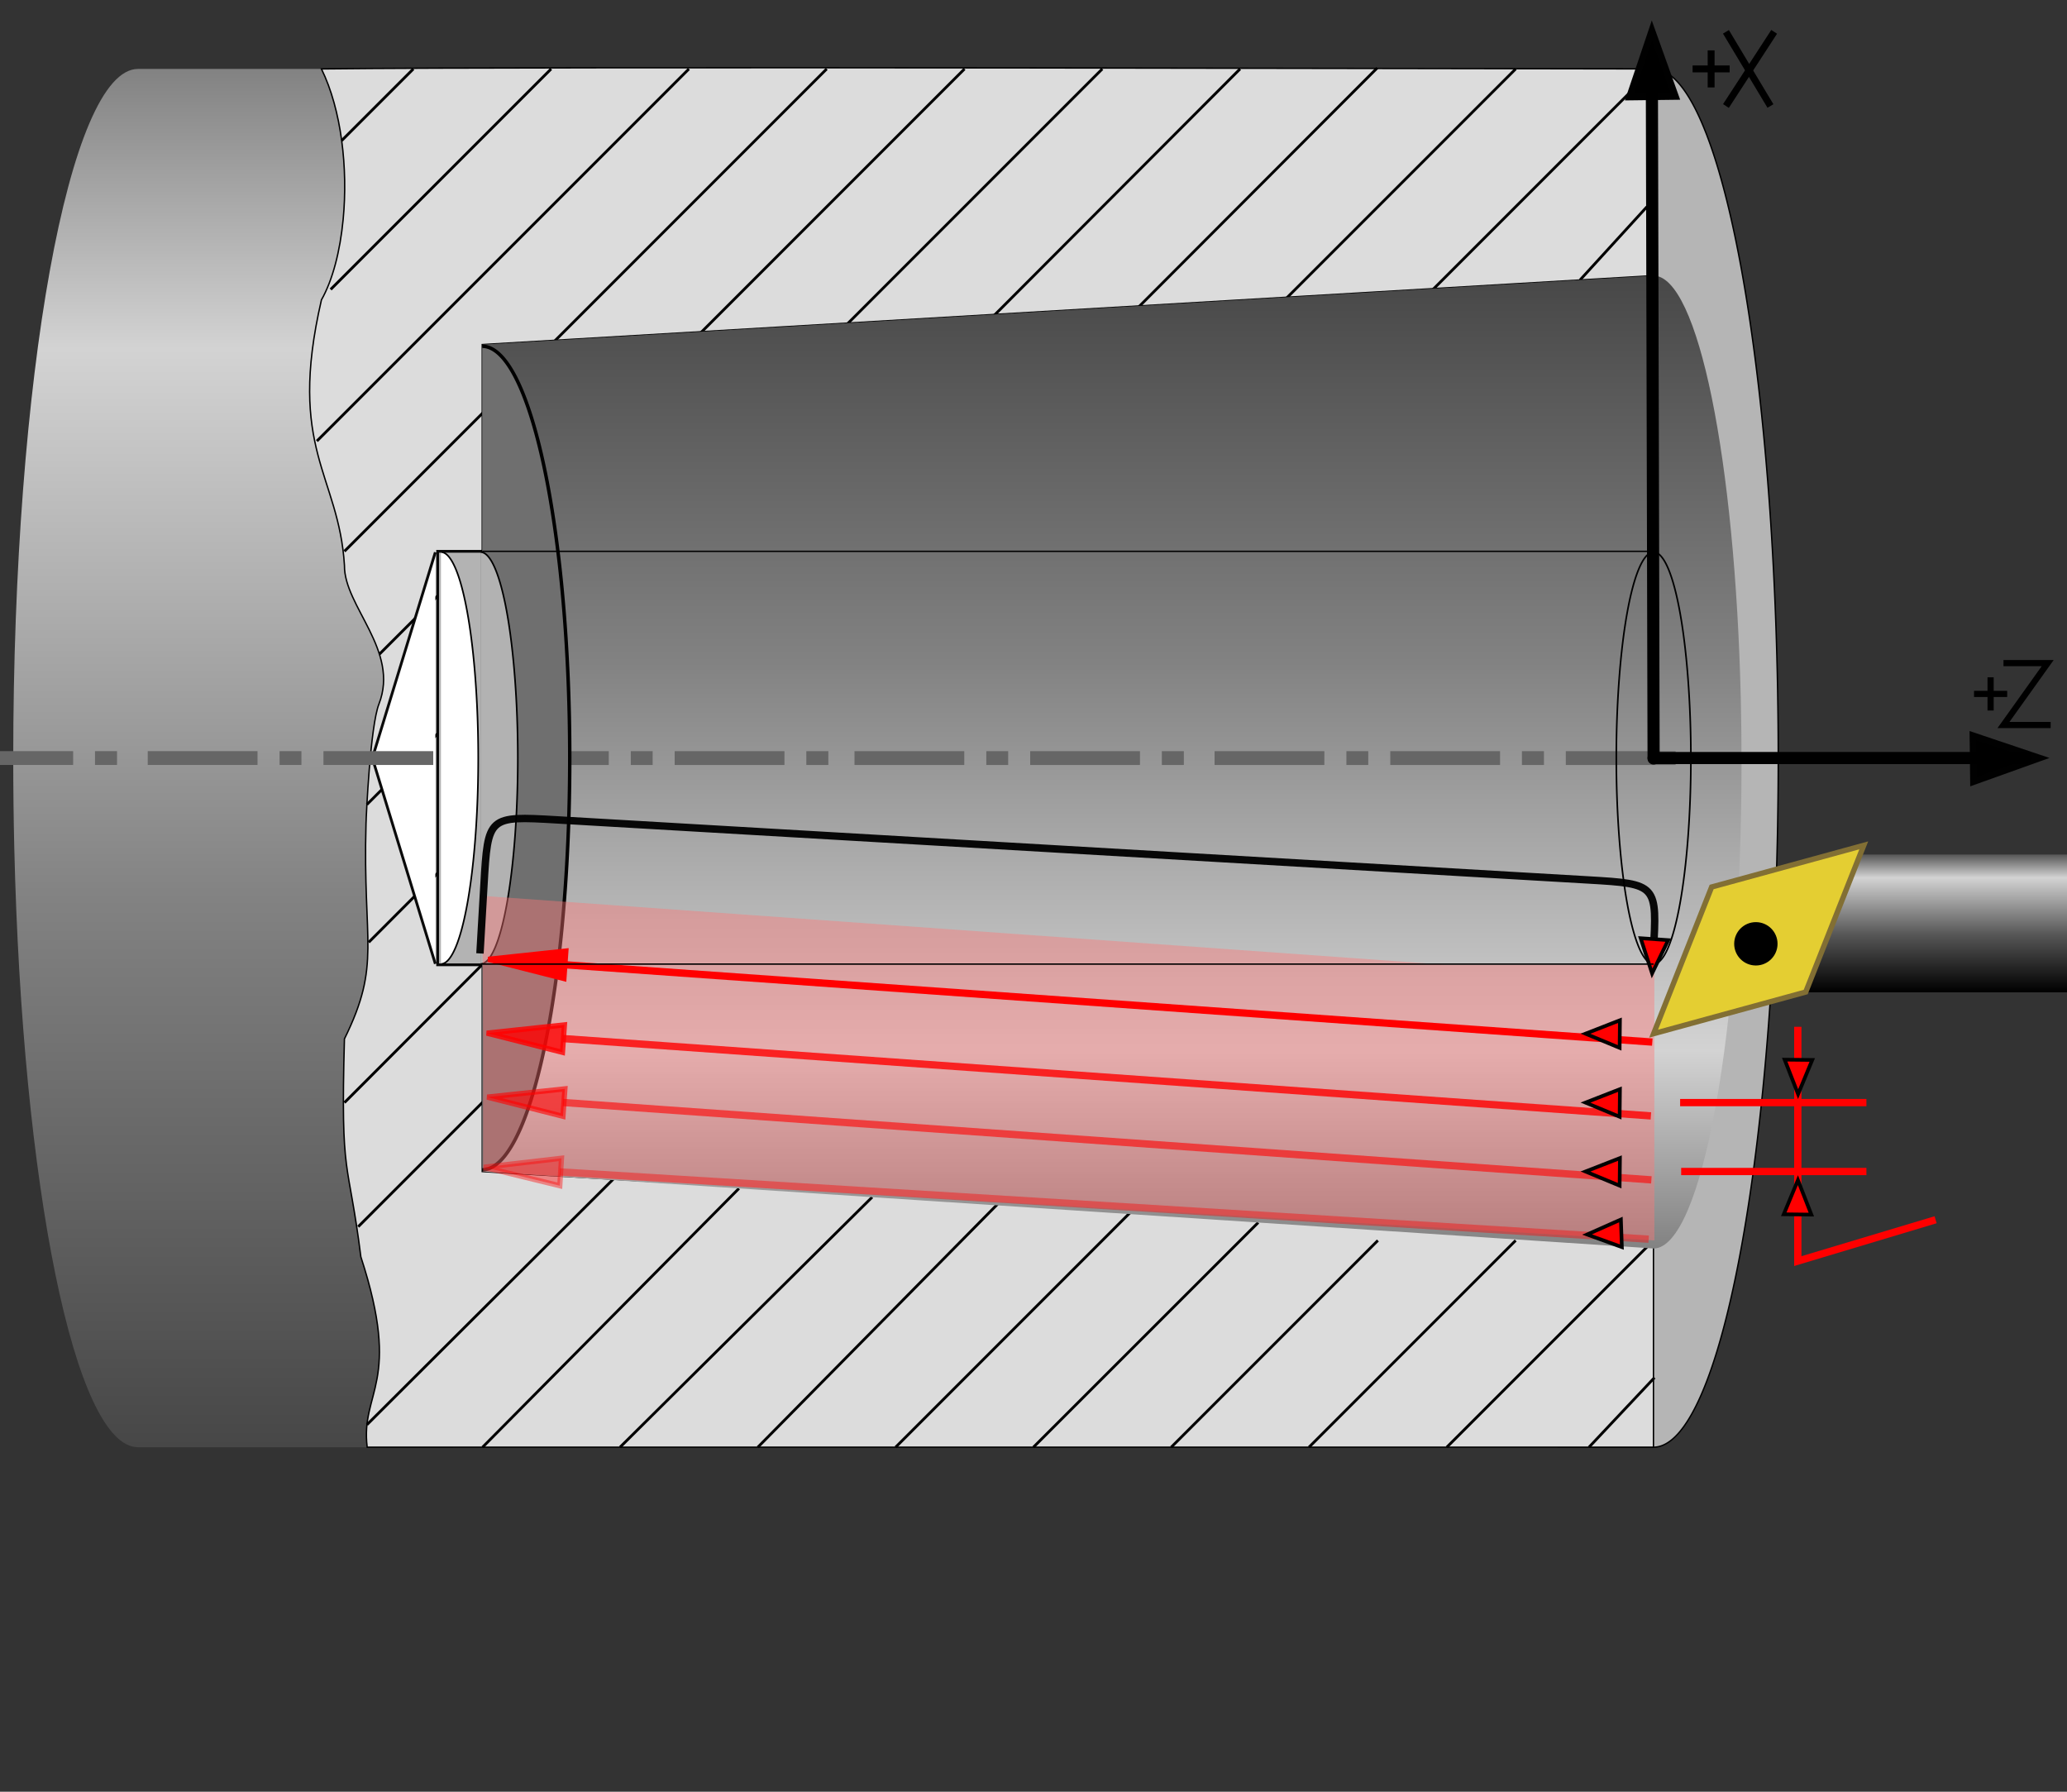 <?xml version="1.0" encoding="UTF-8" standalone="no"?>
<!-- Created with Inkscape (http://www.inkscape.org/) -->

<svg
   id="svg2726"
   sodipodi:version="0.32"
   inkscape:version="1.2.2 (732a01da63, 2022-12-09)"
   width="150"
   height="130"
   version="1.0"
   sodipodi:docname="left_inner_full_ex3d_taper.svg"
   inkscape:output_extension="org.inkscape.output.svg.inkscape"
   viewBox="0 0 150 130"
   xmlns:inkscape="http://www.inkscape.org/namespaces/inkscape"
   xmlns:sodipodi="http://sodipodi.sourceforge.net/DTD/sodipodi-0.dtd"
   xmlns:xlink="http://www.w3.org/1999/xlink"
   xmlns="http://www.w3.org/2000/svg"
   xmlns:svg="http://www.w3.org/2000/svg"
   xmlns:rdf="http://www.w3.org/1999/02/22-rdf-syntax-ns#"
   xmlns:cc="http://creativecommons.org/ns#"
   xmlns:dc="http://purl.org/dc/elements/1.1/">
  <rect x="0" y="0" width="150" height="130" fill="#333333" stroke="none"/>
  <sodipodi:namedview
     inkscape:window-height="1051"
     inkscape:window-width="1773"
     inkscape:pageshadow="2"
     inkscape:pageopacity="0.0"
     guidetolerance="10.0"
     gridtolerance="10.0"
     objecttolerance="5"
     borderopacity="1.0"
     bordercolor="#666666"
     pagecolor="#ffffff"
     id="base"
     showgrid="true"
     showguides="true"
     inkscape:guide-bbox="true"
     inkscape:zoom="2.9217327"
     inkscape:cx="-27.209881"
     inkscape:cy="90.528473"
     inkscape:current-layer="g7545"
     inkscape:object-paths="true"
     inkscape:object-nodes="false"
     inkscape:snap-bbox="true"
     inkscape:snap-nodes="true"
     inkscape:showpageshadow="2"
     inkscape:pagecheckerboard="0"
     inkscape:deskcolor="#d1d1d1"
     inkscape:window-x="-9"
     inkscape:window-y="-9"
     inkscape:window-maximized="1">
    <inkscape:grid
       type="xygrid"
       id="grid5944"
       visible="true"
       enabled="true"
       dotted="false"
       color="#0000ff"
       opacity="0.125"
       empcolor="#0000ff"
       empopacity="0.251"
       empspacing="5"
       spacingx="1px"
       spacingy="1px"
       originx="0"
       originy="0" />
  </sodipodi:namedview>
  <defs
     id="defs2729">
    <linearGradient
       id="linearGradient30178">
      <stop
         style="stop-color:#373737;stop-opacity:1;"
         offset="0"
         id="stop30170" />
      <stop
         id="stop30172"
         offset="0.203"
         style="stop-color:#d3d3d3;stop-opacity:1;" />
      <stop
         style="stop-color:#565656;stop-opacity:1;"
         offset="0.602"
         id="stop30174" />
      <stop
         style="stop-color:#000000;stop-opacity:1;"
         offset="1"
         id="stop30176" />
    </linearGradient>
    <linearGradient
       id="linearGradient3235">
      <stop
         style="stop-color:#828282;stop-opacity:1;"
         offset="0"
         id="stop3237" />
      <stop
         id="stop3243"
         offset="0.203"
         style="stop-color:#d3d3d3;stop-opacity:1;" />
      <stop
         style="stop-color:#828282;stop-opacity:1;"
         offset="0.602"
         id="stop3245" />
      <stop
         style="stop-color:#474747;stop-opacity:1;"
         offset="1"
         id="stop3239" />
    </linearGradient>
    <linearGradient
       inkscape:collect="always"
       xlink:href="#linearGradient3235"
       id="linearGradient9665"
       gradientUnits="userSpaceOnUse"
       gradientTransform="matrix(0.301,0,0,0.994,88.499,-34.72)"
       x1="50"
       y1="40"
       x2="50"
       y2="140"
       spreadMethod="reflect" />
    <linearGradient
       inkscape:collect="always"
       xlink:href="#linearGradient3235"
       id="linearGradient22127"
       gradientUnits="userSpaceOnUse"
       gradientTransform="matrix(-0.213,0,0,-0.702,138.372,118.181)"
       x1="50"
       y1="40"
       x2="50"
       y2="140"
       spreadMethod="reflect" />
    <linearGradient
       inkscape:collect="always"
       xlink:href="#linearGradient30178"
       id="linearGradient29752"
       gradientUnits="userSpaceOnUse"
       gradientTransform="matrix(0.03,0,0,0.104,138.472,57.411)"
       x1="50"
       y1="40"
       x2="50"
       y2="140"
       spreadMethod="reflect" />
  </defs>
  <path
     style="display:inline;overflow:visible;visibility:visible;fill:url(#linearGradient29752);fill-opacity:1;fill-rule:evenodd;stroke:none;stroke-width:0.056;stroke-linecap:butt;stroke-linejoin:bevel;stroke-miterlimit:4;stroke-dashoffset:4.8;stroke-opacity:1;marker:none;marker-start:none;marker-mid:none;marker-end:none;enable-background:accumulate"
     d="M 160,72 V 62 h -25 c -0.994,3.126 -3.006,6.874 -4,10"
     id="path2413-1-2-7"
     sodipodi:nodetypes="cccc" />
  <g
     id="g28459"
     transform="matrix(0.524,0,0,0.524,70.599,28.499)">
    <path
       d="m 149.266,46 h -6.533 l 6.123,-8.574 -6.123,9e-6"
       fill="none"
       stroke="#000000"
       stroke-miterlimit="10"
       pointer-events="none"
       id="path5657"
       style="stroke-width:0.854" />
    <path
       d="m 138.652,41.696 h 4.594"
       fill="none"
       stroke="#000000"
       stroke-miterlimit="10"
       pointer-events="none"
       id="path5659"
       style="stroke-width:0.854" />
    <path
       d="m 140.949,39.399 v 4.594"
       fill="none"
       stroke="#000000"
       stroke-miterlimit="10"
       pointer-events="none"
       id="path5661"
       style="stroke-width:0.854" />
  </g>
  <g
     id="g12510"
     transform="matrix(1.002,0,0,1.006,-43.486,-0.072)">
    <path
       style="display:inline;overflow:visible;visibility:visible;fill:url(#linearGradient9665);fill-opacity:1;fill-rule:evenodd;stroke:none;stroke-width:0.547;stroke-linecap:butt;stroke-linejoin:bevel;stroke-miterlimit:4;stroke-dashoffset:4.8;stroke-opacity:1;marker:none;marker-start:none;marker-mid:none;marker-end:none;enable-background:accumulate"
       d="m 163.15,104.449 c -4.988,0 0.942,-22.466 0.942,-49.703 0,-27.436 -5.931,-49.704 -0.942,-49.704 L 53.395,5.043 c -4.988,0 -9.037,22.267 -9.037,49.703 0,2.197 0.026,4.36 0.076,6.482 0.578,24.377 4.372,43.221 8.961,43.221"
       id="path2413-1-2"
       sodipodi:nodetypes="csccssc" />
    <ellipse
       id="path3226-5-5-1"
       style="display:inline;overflow:visible;visibility:visible;fill:#ffffff;fill-opacity:1;fill-rule:evenodd;stroke:#000000;stroke-width:0.27;stroke-linecap:butt;stroke-linejoin:bevel;stroke-miterlimit:4;stroke-dasharray:none;stroke-dashoffset:4.8;stroke-opacity:1;marker:none;marker-start:none;marker-mid:none;marker-end:none;enable-background:accumulate"
       cx="162.812"
       cy="54.745"
       rx="6.326"
       ry="34.792" />
    <rect
       style="fill:#ffffff;fill-opacity:1;stroke:none;stroke-width:1.46;stroke-linejoin:round;stroke-opacity:0.4"
       id="rect7635"
       width="84.825"
       height="69.585"
       x="78.325"
       y="19.953" />
    <path
       style="fill:#dcdcdc;fill-opacity:1;stroke:#000000;stroke-width:0.1;stroke-dasharray:none;stroke-opacity:1"
       d="M 163.15,104.449 V 89.538 L 78.325,84.567 V 24.923 L 163.15,19.953 V 5.042 c -8.328,-1.82e-5 -80.609,-0.193 -96.47,5.093e-4 1.455,2.961 1.925,7.172 1.573,10.845 -0.219,2.29 -0.757,4.371 -1.573,5.811 -2.511,10.801 1.261,12.584 1.666,19.155 -0.039,2.942 4.009,6.135 2.498,9.994 -0.627,1.603 -0.918,7.965 -0.937,8.641 -0.245,8.679 1.13,10.073 -1.562,15.511 -0.287,10.388 0.27,8.419 1.19,15.722 3.007,9.177 -0.04,9.686 0.458,13.726 z"
       id="path1015-4"
       sodipodi:nodetypes="cscccccsccsscccc" />
    <g
       id="g9732"
       transform="matrix(-1.886,0.017,-0.017,-1.886,883.726,198.656)">
      <path
         sodipodi:end="3.9269012"
         sodipodi:start="2.2773352"
         d="m 378.376,95.213 a 3.37,20.001 0 0 1 -1.18,-14.423 3.37,20.001 0 0 1 0.984,-14.931"
         sodipodi:ry="20.000673"
         sodipodi:rx="3.3701088"
         sodipodi:cy="80.000511"
         sodipodi:cx="380.5643"
         id="path3265-2"
         style="display:inline;overflow:visible;visibility:visible;fill:none;fill-opacity:1;fill-rule:evenodd;stroke:#646464;stroke-width:0.53;stroke-linecap:butt;stroke-linejoin:bevel;stroke-miterlimit:4;stroke-dasharray:none;stroke-dashoffset:4.8;stroke-opacity:1;marker:none;marker-start:none;marker-mid:none;marker-end:none;enable-background:accumulate"
         sodipodi:type="arc"
         sodipodi:arc-type="arc"
         sodipodi:open="true" />
      <path
         sodipodi:type="arc"
         style="display:inline;overflow:visible;visibility:visible;fill:none;fill-opacity:1;fill-rule:evenodd;stroke:#646464;stroke-width:0.53;stroke-linecap:butt;stroke-linejoin:bevel;stroke-miterlimit:4;stroke-dasharray:none;stroke-dashoffset:4.8;stroke-opacity:1;marker:none;marker-start:none;marker-mid:none;marker-end:none;enable-background:accumulate"
         id="path3796-8"
         sodipodi:cx="380.5643"
         sodipodi:cy="80.000511"
         sodipodi:rx="3.3701088"
         sodipodi:ry="20.000673"
         d="m 379.791,99.467 a 3.37,20.001 0 0 1 -2.511,-23.951 3.37,20.001 0 0 1 4.022,-15.032"
         sodipodi:start="1.8024"
         sodipodi:end="4.9330226"
         sodipodi:arc-type="arc"
         sodipodi:open="true" />
      <path
         style="fill:#646464;fill-opacity:1;fill-rule:evenodd;stroke:none;stroke-width:0.53px;stroke-linecap:butt;stroke-linejoin:miter;stroke-opacity:1"
         d="M 379.854,99.94 C 380,100.1 380.107,99.49 380,99.1 379.098,96.89 378.972,95.02 378.739,93 l -1.025,2.63 c 0.624,2.54 1.393,4.12 2.152,4.34 z"
         id="Arrow_C-1"
         sodipodi:nodetypes="cccccc"
         inkscape:transform-center-x="0.76712615"
         inkscape:transform-center-y="-2.9786" />
    </g>
    <path
       style="fill:#ffffff;fill-opacity:1;stroke:#000000;stroke-width:0.199;stroke-linejoin:round;stroke-dasharray:none;stroke-opacity:1"
       d="M 73.335,5.042 68.146,10.211"
       id="path16344" />
    <path
       style="fill:#ffffff;fill-opacity:1;stroke:#000000;stroke-width:0.199;stroke-linejoin:round;stroke-dasharray:none;stroke-opacity:1"
       d="M 83.314,5.042 67.347,20.947"
       id="path16661"
       sodipodi:nodetypes="cc" />
    <path
       style="fill:#ffffff;fill-opacity:1;stroke:#000000;stroke-width:0.199;stroke-linejoin:round;stroke-dasharray:none;stroke-opacity:1"
       d="M 93.294,5.042 66.349,31.882"
       id="path16663" />
    <path
       style="fill:#ffffff;fill-opacity:1;stroke:#000000;stroke-width:0.199;stroke-linejoin:round;stroke-dasharray:none;stroke-opacity:1"
       d="M 103.273,5.042 68.345,39.834"
       id="path16665" />
    <path
       style="fill:#ffffff;fill-opacity:1;stroke:#000000;stroke-width:0.199;stroke-linejoin:round;stroke-dasharray:none;stroke-opacity:1"
       d="M 113.253,5.042 70.877,47.253"
       id="path16667" />
    <path
       style="fill:#ffffff;fill-opacity:1;stroke:#000000;stroke-width:0.199;stroke-linejoin:round;stroke-dasharray:none;stroke-opacity:1"
       d="M 123.232,5.042 69.972,58.095"
       id="path16785" />
    <path
       style="fill:#ffffff;fill-opacity:1;stroke:#000000;stroke-width:0.199;stroke-linejoin:round;stroke-dasharray:none;stroke-opacity:1"
       d="M 133.211,5.042 70.104,68.031"
       id="path16787" />
    <path
       style="fill:#ffffff;fill-opacity:1;stroke:#000000;stroke-width:0.199;stroke-linejoin:round;stroke-dasharray:none;stroke-opacity:1"
       d="M 143.144,4.972 68.345,79.597"
       id="path16789" />
    <path
       style="fill:#ffffff;fill-opacity:1;stroke:#000000;stroke-width:0.199;stroke-linejoin:round;stroke-dasharray:none;stroke-opacity:1"
       d="M 153.17,5.042 69.343,88.544"
       id="path16791" />
    <path
       style="fill:#ffffff;fill-opacity:1;stroke:#000000;stroke-width:0.199;stroke-linejoin:round;stroke-dasharray:none;stroke-opacity:1"
       d="M 163.15,5.042 147.183,20.947"
       id="path16793"
       sodipodi:nodetypes="cc" />
    <path
       style="fill:#ffffff;fill-opacity:1;stroke:#000000;stroke-width:0.199;stroke-linejoin:round;stroke-dasharray:none;stroke-opacity:1"
       d="M 96.917,85.786 78.347,104.449"
       id="path16795"
       sodipodi:nodetypes="cc" />
    <path
       style="fill:#ffffff;fill-opacity:1;stroke:#000000;stroke-width:0.199;stroke-linejoin:round;stroke-dasharray:none;stroke-opacity:1"
       d="M 106.563,86.415 88.304,104.449"
       id="path16797"
       sodipodi:nodetypes="cc" />
    <path
       style="fill:#ffffff;fill-opacity:1;stroke:#000000;stroke-width:0.199;stroke-linejoin:round;stroke-dasharray:none;stroke-opacity:1"
       d="M 115.747,86.816 98.283,104.449"
       id="path16799"
       sodipodi:nodetypes="cc" />
    <path
       style="fill:#ffffff;fill-opacity:1;stroke:#000000;stroke-width:0.199;stroke-linejoin:round;stroke-dasharray:none;stroke-opacity:1"
       d="M 125.228,87.55 108.263,104.449"
       id="path16801"
       sodipodi:nodetypes="cc" />
    <path
       style="fill:#ffffff;fill-opacity:1;stroke:#000000;stroke-width:0.199;stroke-linejoin:round;stroke-dasharray:none;stroke-opacity:1"
       d="m 134.525,88.244 -16.283,16.205"
       id="path16803"
       sodipodi:nodetypes="cc" />
    <path
       style="fill:#ffffff;fill-opacity:1;stroke:#000000;stroke-width:0.199;stroke-linejoin:round;stroke-dasharray:none;stroke-opacity:1"
       d="M 143.191,89.538 128.222,104.449"
       id="path16805" />
    <path
       style="fill:#ffffff;fill-opacity:1;stroke:#000000;stroke-width:0.199;stroke-linejoin:round;stroke-dasharray:none;stroke-opacity:1"
       d="M 153.17,89.538 138.201,104.449"
       id="path16807" />
    <path
       style="fill:#ffffff;fill-opacity:1;stroke:#000000;stroke-width:0.199;stroke-linejoin:round;stroke-dasharray:none;stroke-opacity:1"
       d="M 163.15,89.538 148.181,104.449"
       id="path16809" />
    <path
       id="path3226-5-5"
       style="display:inline;overflow:visible;visibility:visible;fill:#b5b5b5;fill-opacity:1;fill-rule:evenodd;stroke:#000000;stroke-width:0.1;stroke-linecap:butt;stroke-linejoin:bevel;stroke-miterlimit:4;stroke-dasharray:none;stroke-dashoffset:4.8;stroke-opacity:1;marker:none;marker-start:none;marker-mid:none;marker-end:none;enable-background:accumulate"
       sodipodi:type="arc"
       sodipodi:cx="163.14966"
       sodipodi:cy="54.746788"
       sodipodi:rx="9.0363922"
       sodipodi:ry="49.701965"
       sodipodi:start="4.712389"
       sodipodi:end="1.5707963"
       sodipodi:arc-type="slice"
       d="m 163.15,5.045 a 9.036,49.702 0 0 1 9.036,49.702 9.036,49.702 0 0 1 -9.036,49.702 V 54.747 Z" />
    <path
       style="fill:#ffffff;fill-opacity:1;stroke:#000000;stroke-width:0.199;stroke-linejoin:round;stroke-dasharray:none;stroke-opacity:1"
       d="m 163.222,99.431 -4.742,5.017"
       id="path16811" />
    <path
       style="fill:#ffffff;fill-opacity:1;stroke:#000000;stroke-width:0.199;stroke-linejoin:round;stroke-dasharray:none;stroke-opacity:1"
       d="m 157.832,20.265 4.844,-5.282"
       id="path16813"
       sodipodi:nodetypes="cc" />
    <path
       style="fill:#ffffff;stroke:#000000;stroke-width:0.199;stroke-opacity:0.957;stroke-dasharray:none"
       d="m 74.927,39.904 -4.56,14.841 4.56,14.841"
       id="path9038"
       sodipodi:nodetypes="ccc" />
    <rect
       style="fill:#b3b3b3;stroke:#000000;stroke-width:0.199;stroke-dasharray:none;stroke-opacity:0.957;fill-opacity:1"
       id="rect6771"
       width="3.23"
       height="29.822"
       x="75.094"
       y="39.834" />
    <path
       d="m 166.348,54.745 h 1.583"
       fill="none"
       stroke="#666666"
       stroke-miterlimit="10"
       pointer-events="none"
       id="path5625-1-3"
       style="stroke-width:0.996;stroke-dasharray:none" />
    <path
       style="fill:#ffffff;fill-opacity:1;stroke:#000000;stroke-width:0.199;stroke-linejoin:round;stroke-dasharray:none;stroke-opacity:1"
       d="M 87.811,85.119 69.976,102.824"
       id="path18460"
       sodipodi:nodetypes="cc" />
    <path
       style="display:inline;overflow:visible;visibility:visible;fill:url(#linearGradient22127);fill-opacity:1;fill-rule:evenodd;stroke:none;stroke-width:0.386;stroke-linecap:butt;stroke-linejoin:bevel;stroke-miterlimit:4;stroke-dashoffset:4.8;stroke-opacity:1;marker:none;marker-start:none;marker-mid:none;marker-end:none;enable-background:accumulate"
       d="m 78.325,24.923 c 4.99,4.97 4.99,54.674 0,59.644 l 84.825,5.549 c 3.521,0 6.378,-15.717 6.378,-35.082 0,-1.55 -0.02,-3.077 -0.054,-4.575 -0.408,-17.206 -3.086,-30.507 -6.325,-30.507"
       id="path2413-1-2-4"
       sodipodi:nodetypes="cccssc" />
    <path
       d="m 92.262,54.745 h 7.951"
       fill="none"
       stroke="#666666"
       stroke-miterlimit="10"
       pointer-events="none"
       id="path5627-7"
       style="stroke-width:0.996;stroke-dasharray:none" />
    <path
       d="m 101.796,54.745 1.595,-1.2e-5"
       fill="none"
       stroke="#666666"
       stroke-miterlimit="10"
       pointer-events="none"
       id="path5629-0"
       style="stroke-width:0.996;stroke-dasharray:none" />
    <path
       d="m 131.364,54.745 h 7.951"
       fill="none"
       stroke="#666666"
       stroke-miterlimit="10"
       pointer-events="none"
       id="path5615-7-1"
       style="stroke-width:0.996;stroke-dasharray:none" />
    <path
       d="m 140.911,54.745 h 1.583"
       fill="none"
       stroke="#666666"
       stroke-miterlimit="10"
       pointer-events="none"
       id="path5617-0-9"
       style="stroke-width:0.996;stroke-dasharray:none" />
    <path
       d="m 144.089,54.745 7.951,-1.2e-5"
       fill="none"
       stroke="#666666"
       stroke-miterlimit="10"
       pointer-events="none"
       id="path5619-9-5"
       style="stroke-width:0.996;stroke-dasharray:none" />
    <path
       d="m 153.623,54.745 h 1.595"
       fill="none"
       stroke="#666666"
       stroke-miterlimit="10"
       pointer-events="none"
       id="path5621-7-7"
       style="stroke-width:0.996;stroke-dasharray:none" />
    <path
       d="m 156.801,54.745 h 7.951"
       fill="none"
       stroke="#666666"
       stroke-miterlimit="10"
       pointer-events="none"
       id="path5623-2-3"
       style="stroke-width:0.996;stroke-dasharray:none" />
    <path
       d="m 105.285,54.745 h 7.951"
       fill="none"
       stroke="#666666"
       stroke-miterlimit="10"
       pointer-events="none"
       id="path5623-4"
       style="stroke-width:0.996;stroke-dasharray:none" />
    <path
       d="m 114.832,54.745 h 1.583"
       fill="none"
       stroke="#666666"
       stroke-miterlimit="10"
       pointer-events="none"
       id="path5625-7"
       style="stroke-width:0.996;stroke-dasharray:none" />
    <path
       d="m 118.01,54.745 h 7.951"
       fill="none"
       stroke="#666666"
       stroke-miterlimit="10"
       pointer-events="none"
       id="path5627-2"
       style="stroke-width:0.996;stroke-dasharray:none" />
    <path
       d="m 127.544,54.745 1.595,-1.3e-5"
       fill="none"
       stroke="#666666"
       stroke-miterlimit="10"
       pointer-events="none"
       id="path5629-2"
       style="stroke-width:0.996;stroke-dasharray:none" />
    <path
       d="m 40.746,54.745 h 7.951"
       fill="none"
       stroke="#666666"
       stroke-miterlimit="10"
       pointer-events="none"
       id="path5627"
       style="stroke-width:0.996;stroke-dasharray:none" />
    <path
       d="m 89.084,54.745 h 1.583"
       fill="none"
       stroke="#666666"
       stroke-miterlimit="10"
       pointer-events="none"
       id="path5625-1"
       style="stroke-width:0.996;stroke-dasharray:none" />
    <path
       d="m 79.537,54.745 h 7.951"
       fill="none"
       stroke="#666666"
       stroke-miterlimit="10"
       pointer-events="none"
       id="path5623-2"
       style="stroke-width:0.996;stroke-dasharray:none" />
    <path
       d="m 54.1,54.745 h 7.951"
       fill="none"
       stroke="#666666"
       stroke-miterlimit="10"
       pointer-events="none"
       id="path5615-7"
       style="stroke-width:0.996;stroke-dasharray:none" />
    <path
       d="m 63.647,54.745 h 1.583"
       fill="none"
       stroke="#666666"
       stroke-miterlimit="10"
       pointer-events="none"
       id="path5617-0"
       style="stroke-width:0.996;stroke-dasharray:none" />
    <path
       d="m 66.825,54.745 7.951,-1.2e-5"
       fill="none"
       stroke="#666666"
       stroke-miterlimit="10"
       pointer-events="none"
       id="path5619-9"
       style="stroke-width:0.996;stroke-dasharray:none" />
    <path
       d="m 76.359,54.745 h 1.595"
       fill="none"
       stroke="#666666"
       stroke-miterlimit="10"
       pointer-events="none"
       id="path5621-7"
       style="stroke-width:0.996;stroke-dasharray:none" />
    <path
       d="m 50.28,54.745 1.595,-1.3e-5"
       fill="none"
       stroke="#666666"
       stroke-miterlimit="10"
       pointer-events="none"
       id="path5629"
       style="stroke-width:0.996;stroke-dasharray:none" />
  </g>
  <path
     id="path3226-5-5-1-3"
     style="display:inline;overflow:visible;visibility:visible;fill:#6f6f6f;fill-opacity:1;fill-rule:evenodd;stroke:#000000;stroke-width:0.251;stroke-linecap:butt;stroke-linejoin:bevel;stroke-miterlimit:4;stroke-dasharray:none;stroke-dashoffset:4.8;stroke-opacity:1;marker:none;marker-start:none;marker-mid:none;marker-end:none;enable-background:accumulate"
     sodipodi:type="arc"
     sodipodi:cx="34.992592"
     sodipodi:cy="55.000004"
     sodipodi:rx="6.3532052"
     sodipodi:ry="29.877499"
     sodipodi:start="4.712389"
     sodipodi:end="1.5707963"
     sodipodi:arc-type="arc"
     d="m 34.993,25.123 a 6.353,29.877 0 0 1 6.353,29.877 6.353,29.877 0 0 1 -6.353,29.877"
     sodipodi:open="true" />
  <path
     id="path3226-5-5-1-3-2"
     style="display:inline;overflow:visible;visibility:visible;fill:none;fill-opacity:1;fill-rule:evenodd;stroke:#000000;stroke-width:0.116;stroke-linecap:butt;stroke-linejoin:bevel;stroke-miterlimit:4;stroke-dasharray:none;stroke-dashoffset:4.8;stroke-opacity:1;marker:none;marker-start:none;marker-mid:none;marker-end:none;enable-background:accumulate"
     sodipodi:type="arc"
     sodipodi:cx="120"
     sodipodi:cy="55"
     sodipodi:rx="2.7061095"
     sodipodi:ry="14.942152"
     sodipodi:start="0.0041809491"
     sodipodi:end="0"
     sodipodi:arc-type="arc"
     d="M 122.706,55.062 A 2.706,14.942 0 0 1 119.992,69.942 2.706,14.942 0 0 1 117.294,54.969 2.706,14.942 0 0 1 120.003,40.058 2.706,14.942 0 0 1 122.706,55"
     sodipodi:open="true" />
  <path
     id="path3226-5-5-1-3-7"
     style="display:inline;overflow:visible;visibility:visible;fill:#b2b2b2;fill-opacity:1;fill-rule:evenodd;stroke:#000000;stroke-width:0.116;stroke-linecap:butt;stroke-linejoin:bevel;stroke-miterlimit:4;stroke-dasharray:none;stroke-dashoffset:4.8;stroke-opacity:1;marker:none;marker-start:none;marker-mid:none;marker-end:none;enable-background:accumulate"
     sodipodi:type="arc"
     sodipodi:cx="34.871338"
     sodipodi:cy="55"
     sodipodi:rx="2.7061095"
     sodipodi:ry="14.942152"
     sodipodi:start="4.712389"
     sodipodi:end="1.5707963"
     sodipodi:arc-type="arc"
     d="M 34.871,40.058 A 2.706,14.942 0 0 1 37.577,55 2.706,14.942 0 0 1 34.871,69.942"
     sodipodi:open="true" />
  <path
     id="path3226-5-5-1-3-7-9"
     style="display:inline;overflow:visible;visibility:visible;fill:#ffffff;fill-opacity:1;fill-rule:evenodd;stroke:#000000;stroke-width:0.116;stroke-linecap:butt;stroke-linejoin:bevel;stroke-miterlimit:4;stroke-dasharray:none;stroke-dashoffset:4.8;stroke-opacity:1;marker:none;marker-start:none;marker-mid:none;marker-end:none;enable-background:accumulate"
     sodipodi:type="arc"
     sodipodi:cx="32"
     sodipodi:cy="55"
     sodipodi:rx="2.7061095"
     sodipodi:ry="14.942152"
     sodipodi:start="4.712389"
     sodipodi:end="1.5707963"
     sodipodi:arc-type="arc"
     d="M 32,40.058 A 2.706,14.942 0 0 1 34.706,55 2.706,14.942 0 0 1 32,69.942"
     sodipodi:open="true" />
  <g
     id="g7545"
     transform="matrix(1,0,0,-1,0.056,209)">
    <path
       style="fill:#ff7676;fill-opacity:0.417;fill-rule:evenodd;stroke:none;stroke-width:0.867;stroke-linecap:butt;stroke-linejoin:miter;stroke-miterlimit:4;stroke-dasharray:5.201, 0.867;stroke-dashoffset:0;stroke-opacity:0.343"
       d="m 120,119 v 15 H 104.887 35.001 l -5.6e-4,-10"
       id="path11139-3"
       sodipodi:nodetypes="ccccc" />
    <path
       style="fill:#ff7676;fill-opacity:0.417;fill-rule:evenodd;stroke:none;stroke-width:0.5;stroke-linecap:butt;stroke-linejoin:miter;stroke-miterlimit:4;stroke-dasharray:3.003, 0.5;stroke-dashoffset:0;stroke-opacity:0.343"
       d="m 120,134 v 5 h -15.113 l -69.943,5 0.056,-10"
       id="path11139-3-0"
       sodipodi:nodetypes="ccccc" />
    <g
       id="g5628-3"
       transform="matrix(3.77,-0.268,-0.268,-3.77,19.67,292.62)">
      <path
         style="fill:#ff0000;fill-opacity:1;stroke:#ff0000;stroke-width:0.14;stroke-dasharray:none;stroke-dashoffset:0;stroke-opacity:1"
         d="M 8.479,40.144 29.427,40.144"
         id="path35312-2"
         sodipodi:nodetypes="cc" />
      <path
         style="fill:#ff0000;fill-opacity:1;stroke:#ff0000;stroke-width:0.1;stroke-linecap:butt;stroke-linejoin:miter;stroke-dasharray:none"
         d="M 8.495,40.409 7.019,40.144 8.495,39.88 Z"
         id="path4843-2-6-0"
         sodipodi:nodetypes="cccc" />
    </g>
    <g
       id="g5628-3-7"
       transform="matrix(3.77,-0.268,-0.268,-3.77,19.566,287.264)">
      <path
         style="fill:#ff0000;fill-opacity:0.8;stroke:#ff0000;stroke-width:0.14;stroke-dasharray:none;stroke-dashoffset:0;stroke-opacity:0.801"
         d="M 8.479,40.144 29.427,40.144"
         id="path35312-2-2"
         sodipodi:nodetypes="cc" />
      <path
         style="fill:#ff0000;fill-opacity:0.8;stroke:#ff0000;stroke-width:0.1;stroke-linecap:butt;stroke-linejoin:miter;stroke-dasharray:none;stroke-opacity:0.801"
         d="M 8.495,40.409 7.019,40.144 8.495,39.88 Z"
         id="path4843-2-6-0-4"
         sodipodi:nodetypes="cccc" />
    </g>
    <g
       id="g5628-3-2"
       transform="matrix(3.77,-0.268,-0.268,-3.77,19.601,282.623)">
      <path
         style="fill:#ff0000;fill-opacity:0.6;stroke:#ff0000;stroke-width:0.14;stroke-dasharray:none;stroke-dashoffset:0;stroke-opacity:0.6"
         d="M 8.479,40.144 29.427,40.144"
         id="path35312-2-1"
         sodipodi:nodetypes="cc" />
      <path
         style="fill:#ff0000;fill-opacity:0.6;stroke:#ff0000;stroke-width:0.1;stroke-linecap:butt;stroke-linejoin:miter;stroke-dasharray:none;stroke-opacity:0.6"
         d="M 8.495,40.409 7.019,40.144 8.495,39.88 Z"
         id="path4843-2-6-0-9"
         sodipodi:nodetypes="cccc" />
    </g>
    <g
       id="g5628-3-6"
       transform="matrix(3.772,-0.233,-0.233,-3.772,17.94,277.37)">
      <path
         style="fill:#ff0000;fill-opacity:0.4;stroke:#ff0000;stroke-width:0.14;stroke-dasharray:none;stroke-dashoffset:0;stroke-opacity:0.4"
         d="M 8.479,40.144 29.427,40.144"
         id="path35312-2-8"
         sodipodi:nodetypes="cc" />
      <path
         style="fill:#ff0000;fill-opacity:0.4;stroke:#ff0000;stroke-width:0.1;stroke-linecap:butt;stroke-linejoin:miter;stroke-dasharray:none;stroke-opacity:0.4"
         d="M 8.495,40.409 7.019,40.144 8.495,39.88 Z"
         id="path4843-2-6-0-5"
         sodipodi:nodetypes="cccc" />
    </g>
    <g
       id="g33331"
       transform="translate(5.43)">
      <path
         style="fill:#ff0000;fill-opacity:1;stroke:#ff0000;stroke-width:0.529;stroke-dasharray:none;stroke-dashoffset:0;stroke-opacity:1"
         d="m 116.438,129 13.52,8.5e-4"
         id="path35312-2-5-9"
         sodipodi:nodetypes="cc" />
      <path
         style="fill:none;fill-opacity:1;stroke:#ff0000;stroke-width:0.529;stroke-dasharray:none;stroke-dashoffset:0;stroke-opacity:1"
         d="m 134.979,120.5 -10,-3 v 17"
         id="path35312-2-5-9-2"
         sodipodi:nodetypes="ccc" />
      <path
         style="fill:#ff0000;fill-opacity:1;stroke:#ff0000;stroke-width:0.529;stroke-dasharray:none;stroke-dashoffset:0;stroke-opacity:1"
         d="m 116.514,124 13.444,8.5e-4"
         id="path35312-2-5-9-3"
         sodipodi:nodetypes="cc" />
      <path
         style="fill:#ff0000;fill-opacity:1;stroke:#010101;stroke-width:0.267;stroke-linecap:butt;stroke-linejoin:miter;stroke-dasharray:none"
         d="m 125.962,120.874 -0.975,2.501 -1.028,-2.479 z"
         id="path4843-0-3"
         sodipodi:nodetypes="cccc" />
      <path
         style="fill:#ff0000;fill-opacity:1;stroke:#010101;stroke-width:0.267;stroke-linecap:butt;stroke-linejoin:miter;stroke-dasharray:none"
         d="M 124.025,132.116 125,129.615 l 1.028,2.479 z"
         id="path4843-0-3-4"
         sodipodi:nodetypes="cccc" />
    </g>
    <path
       style="fill:#ff0000;fill-opacity:1;stroke:#010101;stroke-width:0.267;stroke-linecap:butt;stroke-linejoin:miter;stroke-dasharray:none"
       d="m 117.571,120.517 -2.454,-1.088 2.524,-0.913 z"
       id="path4843-0-3-4-1"
       sodipodi:nodetypes="cccc" />
    <path
       style="fill:#ff0000;fill-opacity:1;stroke:#010101;stroke-width:0.267;stroke-linecap:butt;stroke-linejoin:miter;stroke-dasharray:none"
       d="M 117.501,124.975 115,124 l 2.479,-1.028 z"
       id="path4843-0-3-4-1-5"
       sodipodi:nodetypes="cccc" />
    <path
       style="fill:#ff0000;fill-opacity:1;stroke:#010101;stroke-width:0.267;stroke-linecap:butt;stroke-linejoin:miter;stroke-dasharray:none"
       d="M 117.501,129.975 115,129 l 2.479,-1.028 z"
       id="path4843-0-3-4-1-1"
       sodipodi:nodetypes="cccc" />
    <path
       style="fill:#ff0000;fill-opacity:1;stroke:#010101;stroke-width:0.267;stroke-linecap:butt;stroke-linejoin:miter;stroke-dasharray:none"
       d="M 117.501,134.975 115,134 l 2.479,-1.028 z"
       id="path4843-0-3-4-1-50"
       sodipodi:nodetypes="cccc" />
    <g
       id="g45031"
       transform="rotate(-3.334,109.16,141.543)">
      <path
         style="fill:none;stroke:#000000;stroke-width:0.538;stroke-dasharray:none;stroke-opacity:0.957"
         d="m 35,135.5 v 5 c 0,4.963 0.012,5 5,5 h 75 c 5.007,0 5,-0.029 5,-5"
         id="path6448"
         sodipodi:nodetypes="ccccc" />
      <path
         style="fill:#ff0000;fill-opacity:1;stroke:#010101;stroke-width:0.267;stroke-linecap:butt;stroke-linejoin:miter;stroke-dasharray:none"
         d="M 119.025,141.501 120,139 l 1.028,2.479 z"
         id="path4843-0-3-4-1-8"
         sodipodi:nodetypes="cccc" />
    </g>
  </g>
  <g
     id="g16243"
     transform="translate(-1.01,-1.36)">
    <path
       style="fill:#000000;fill-opacity:1;stroke:#010101;stroke-width:0.479;stroke-linecap:butt;stroke-linejoin:miter;stroke-dasharray:none"
       d="m 144.181,54.734 4.829,1.626 -4.788,1.715 z"
       id="path4843-0-3-4-1-6"
       sodipodi:nodetypes="cccc" />
    <path
       style="fill:none;fill-rule:evenodd;stroke:#000000;stroke-width:0.878;stroke-linecap:round;stroke-linejoin:miter;stroke-miterlimit:4;stroke-dasharray:none;stroke-opacity:1;marker-start:none"
       d="M 121.01,56.36 H 148.032"
       id="path3788-0"
       sodipodi:nodetypes="cc" />
  </g>
  <g
     id="g10609"
     transform="matrix(0.5,0,0,0.5,97.081,-106.79)">
    <path
       d="m 51.497,223.58 h 5.38"
       fill="none"
       stroke="#000000"
       stroke-miterlimit="10"
       pointer-events="none"
       id="path5649"
       style="stroke-width:1" />
    <path
       d="m 54.187,220.89 -10e-7,5.38"
       fill="none"
       stroke="#000000"
       stroke-miterlimit="10"
       pointer-events="none"
       id="path5651"
       style="stroke-width:1" />
    <path
       d="m 62.797,228.96 -6.46,-10.76"
       fill="none"
       stroke="#000000"
       stroke-miterlimit="10"
       pointer-events="none"
       id="path5653"
       style="stroke-width:1" />
    <path
       d="m 56.337,228.96 7,-10.76"
       fill="none"
       stroke="#000000"
       stroke-miterlimit="10"
       pointer-events="none"
       id="path5655"
       style="stroke-width:1" />
  </g>
  <g
     id="g16203"
     transform="translate(-1.135,-1.36)">
    <path
       style="fill:#000000;fill-opacity:1;stroke:#010101;stroke-width:0.479;stroke-linecap:butt;stroke-linejoin:miter;stroke-dasharray:none"
       d="m 119.384,8.402 1.626,-4.829 1.715,4.788 z"
       id="path4843-0-3-4-1-6-0"
       sodipodi:nodetypes="cccc" />
    <g
       id="g28246-5"
       transform="matrix(0,-0.988,1,0,71.01,159.672)">
      <path
         style="fill:none;fill-rule:evenodd;stroke:#000000;stroke-width:0.881;stroke-linecap:round;stroke-linejoin:miter;stroke-miterlimit:4;stroke-dasharray:none;stroke-opacity:1;marker-start:none"
         d="M 104.528,50.125 154.105,50"
         id="path3788-0-3"
         sodipodi:nodetypes="cc" />
    </g>
  </g>
  <g
     id="g5792"
     transform="rotate(-90,98.314,32.952)">
    <g
       id="g10689"
       transform="translate(2.343,4.785)">
      <path
         d="m 53.924,49.853 10.642,4.212 3.022,11.039 -10.642,-4.212 z"
         fill="#e4ce32"
         stroke="#826f34"
         stroke-width="0.387"
         stroke-miterlimit="10"
         pointer-events="none"
         id="path5645" />
      <circle
         cx="60.444"
         cy="57.274"
         fill="#000000"
         stroke="#000000"
         stroke-width="0.5"
         pointer-events="none"
         id="ellipse5647"
         r="1.323" />
    </g>
  </g>
  <path
     style="fill:#b2b2b2;fill-opacity:1;stroke:#000000;stroke-width:0.1;stroke-linejoin:round;stroke-dasharray:none;stroke-opacity:1"
     d="m 35,40 h 85"
     id="path25777" />
  <path
     style="fill:#b2b2b2;fill-opacity:1;stroke:#000000;stroke-width:0.1;stroke-linejoin:round;stroke-dasharray:none;stroke-opacity:1"
     d="m 35,69.95 h 85"
     id="path25777-4" />
</svg>
